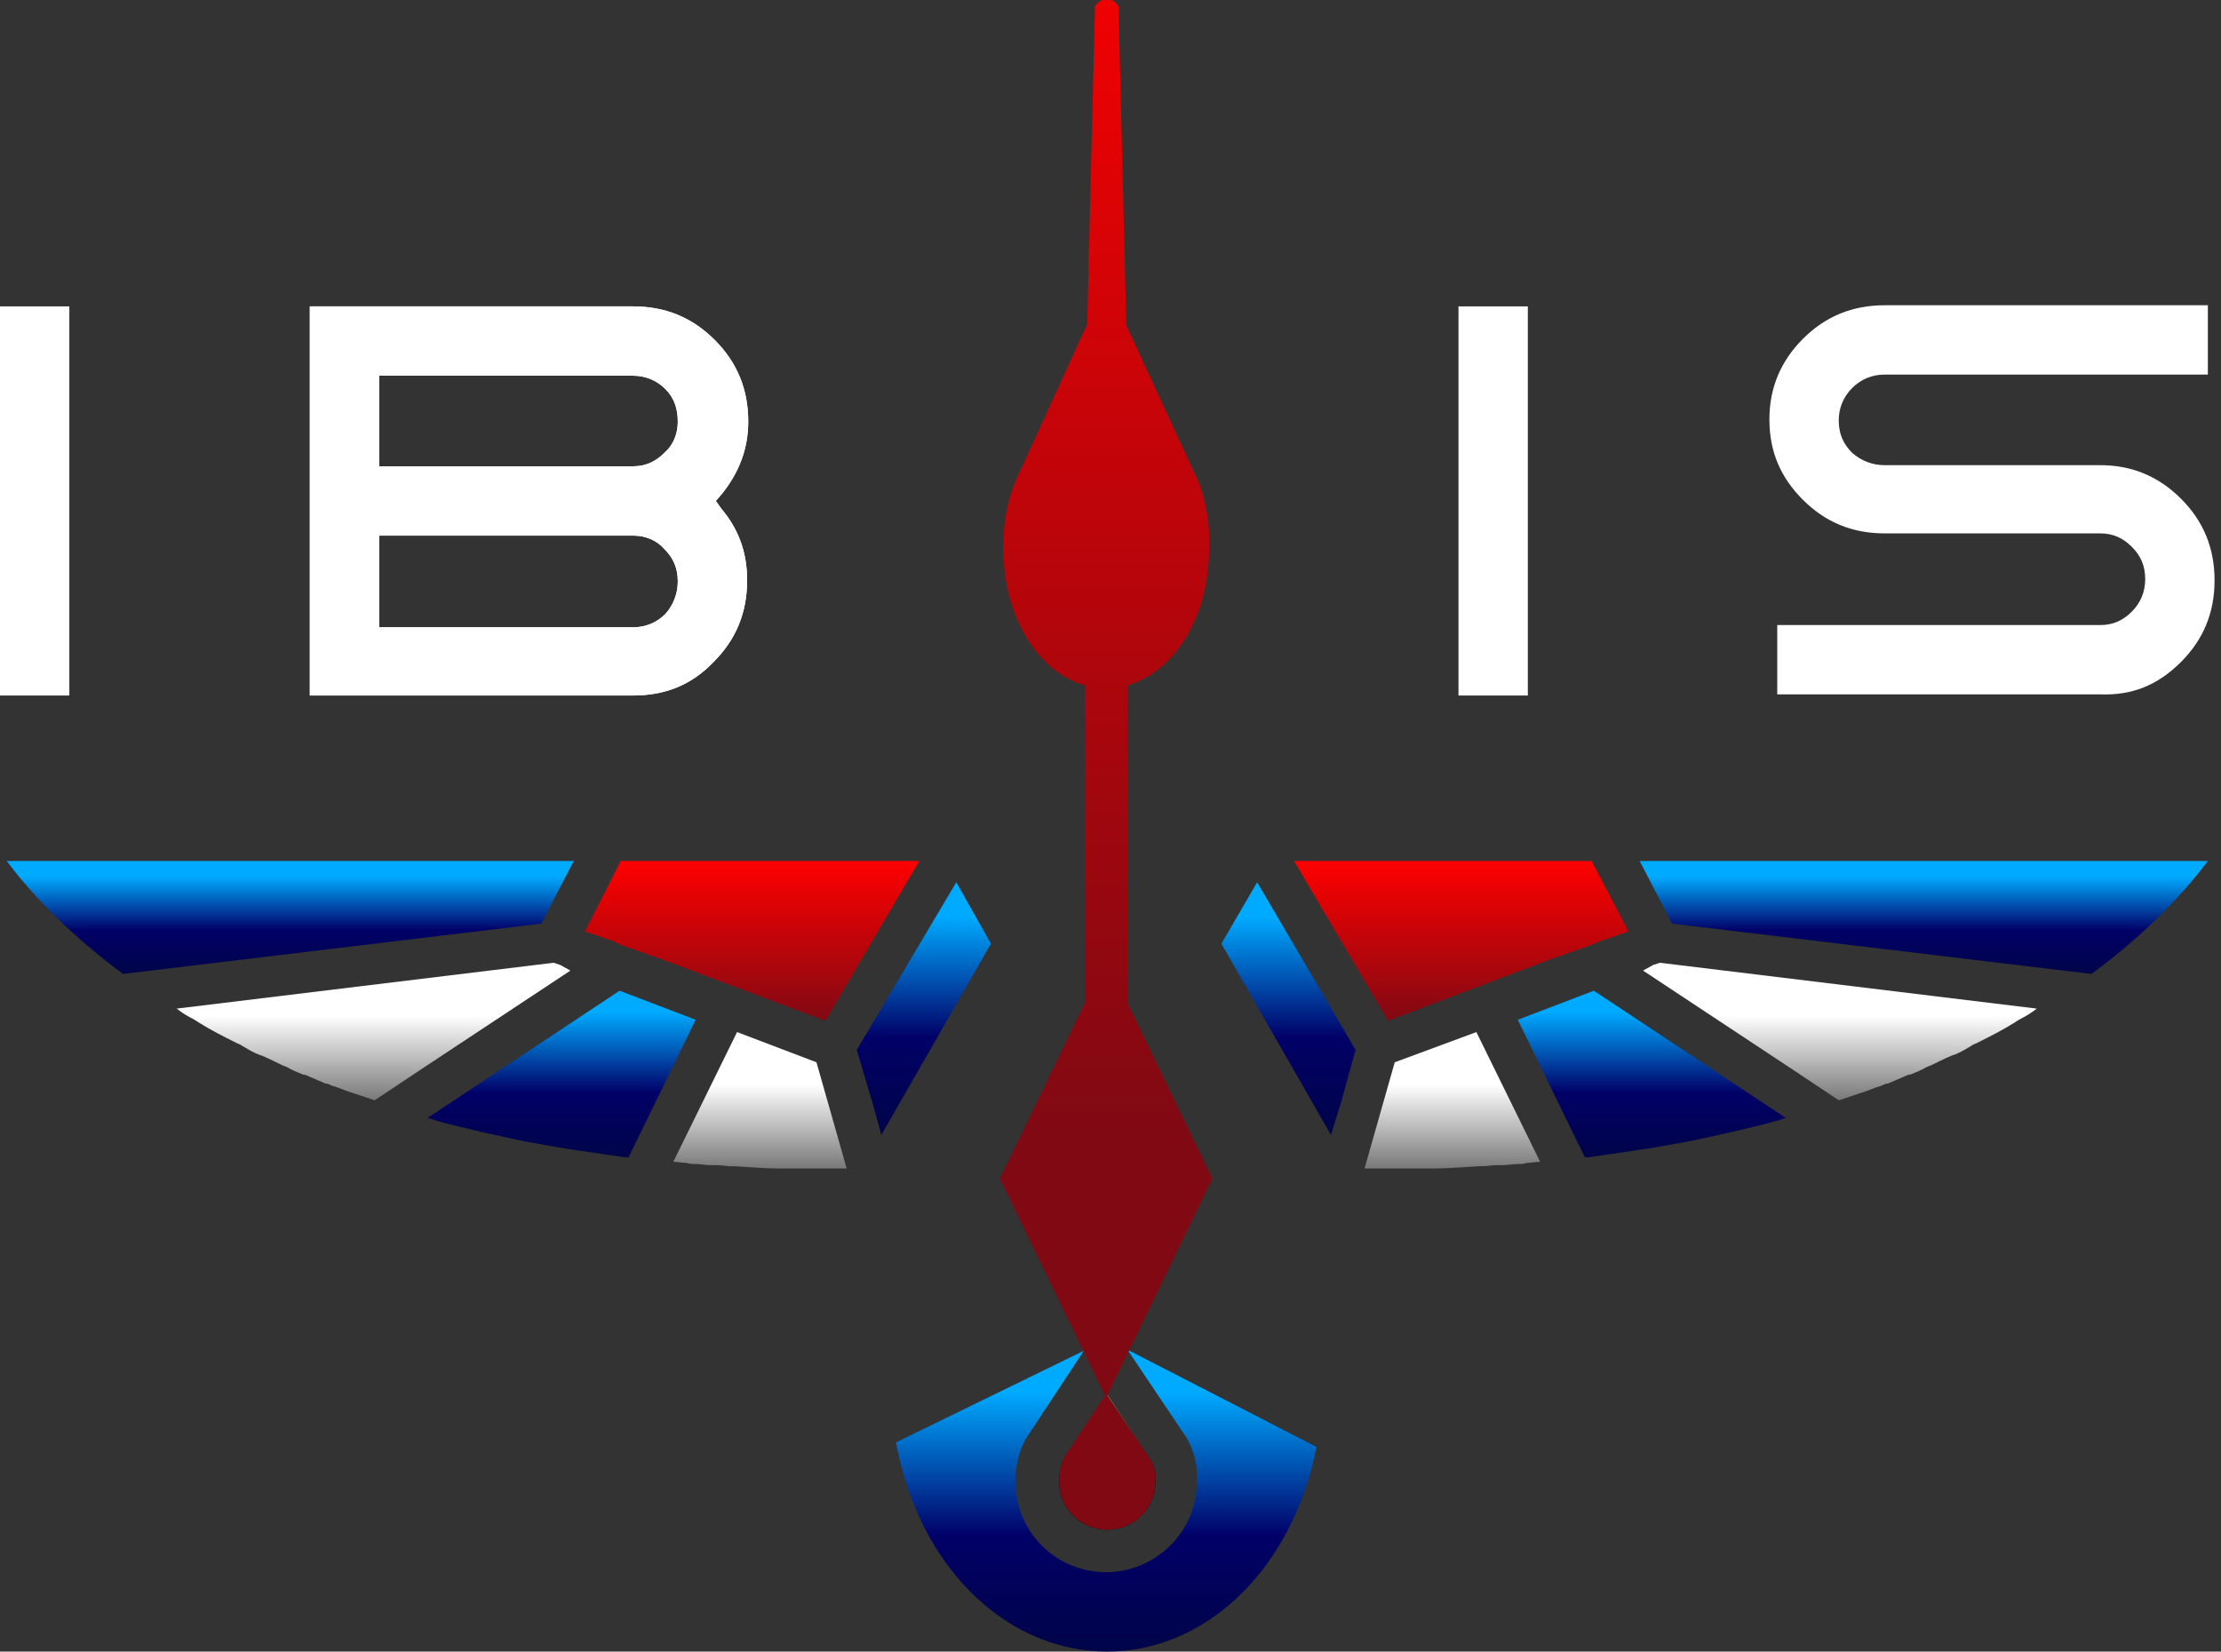 <svg width="121" height="90" viewBox="0 0 121 90" fill="none" xmlns="http://www.w3.org/2000/svg">
<rect x="0" y="0" width="121" height="90" fill="#333333" stroke="none"/>
<g clip-path="url(#clip0_349_3519)">
<path d="M57.949 79.519C57.766 79.885 57.705 80.251 57.705 80.738C57.705 82.2 58.863 83.358 60.325 83.358C61.788 83.358 62.945 82.2 62.945 80.738V80.677C63.006 80.251 62.885 79.946 62.702 79.58L60.325 75.985L57.949 79.519Z" fill="url(#paint0_linear_349_3519)"/>
<path d="M61.422 73.548L64.651 78.362C65.078 79.093 65.261 79.885 65.2 80.799C65.2 83.48 62.945 85.674 60.264 85.674C57.522 85.674 55.329 83.48 55.329 80.738C55.329 79.824 55.511 79.093 55.877 78.422L55.999 78.24L59.046 73.609L48.809 78.605L48.991 79.458C50.454 85.735 55.024 90 60.325 90C65.505 90 70.014 85.856 71.537 79.702L71.72 78.849L61.422 73.548Z" fill="url(#paint1_linear_349_3519)"/>
<path d="M87.136 51.307L88.72 50.758L86.71 46.919H70.501L75.62 55.633L84.455 52.282L86.71 51.489L87.136 51.307Z" fill="url(#paint2_linear_349_3519)"/>
<path d="M89.329 46.919L91.096 50.332L113.947 53.074C117.237 50.636 119.187 48.382 120.284 46.919H89.329Z" fill="url(#paint3_linear_349_3519)"/>
<path d="M89.513 52.891L97.617 58.253L100.176 59.959C100.542 59.837 100.907 59.716 101.273 59.594C101.7 59.472 102.065 59.289 102.492 59.167C102.614 59.106 102.735 59.045 102.857 59.045C103.162 58.923 103.406 58.802 103.71 58.68C103.832 58.619 103.954 58.558 104.076 58.558C104.381 58.436 104.685 58.314 104.99 58.131C105.051 58.131 105.112 58.07 105.173 58.07C105.538 57.888 105.904 57.705 106.331 57.522C106.392 57.522 106.452 57.461 106.513 57.461C106.818 57.339 107.123 57.156 107.427 56.974C107.488 56.913 107.549 56.913 107.671 56.852C108.402 56.486 109.134 56.12 109.804 55.694C109.865 55.633 109.926 55.633 109.987 55.572C110.352 55.389 110.657 55.206 110.962 54.963L90.427 52.464L90.061 52.586L89.513 52.891Z" fill="url(#paint4_linear_349_3519)"/>
<path d="M86.404 63.067C86.465 63.067 86.465 63.067 86.526 63.067C87.379 62.945 88.233 62.823 89.025 62.701C89.147 62.701 89.329 62.641 89.451 62.641C90.304 62.519 91.157 62.336 91.95 62.214C92.803 62.031 93.595 61.848 94.448 61.666C94.631 61.605 94.752 61.605 94.935 61.544C95.727 61.361 96.52 61.178 97.251 60.934H97.312L86.831 53.988L82.688 55.572L86.344 63.067H86.404Z" fill="url(#paint5_linear_349_3519)"/>
<path d="M74.827 63.676C75.315 63.676 75.863 63.676 76.472 63.676C76.594 63.676 76.777 63.676 76.899 63.676C77.021 63.676 77.082 63.676 77.204 63.676C77.387 63.676 77.63 63.676 77.813 63.676C77.874 63.676 77.996 63.676 78.057 63.676C78.788 63.676 79.641 63.615 80.555 63.554C80.616 63.554 80.677 63.554 80.738 63.554C80.982 63.554 81.286 63.494 81.53 63.494C81.652 63.494 81.774 63.494 81.896 63.494C82.139 63.494 82.444 63.433 82.688 63.433C82.871 63.433 82.993 63.433 83.175 63.372C83.419 63.372 83.663 63.311 83.906 63.311L80.433 56.242L75.985 57.888L74.34 63.676C74.401 63.676 74.401 63.676 74.462 63.676C74.644 63.676 74.706 63.676 74.827 63.676Z" fill="url(#paint6_linear_349_3519)"/>
<path d="M68.49 48.077L66.54 51.429L72.512 61.848L73.06 60.081L73.852 57.217L68.49 48.077Z" fill="url(#paint7_linear_349_3519)"/>
<path d="M33.453 51.307L31.868 50.758L33.818 46.919H50.087L44.969 55.633L36.073 52.282L33.818 51.489L33.453 51.307Z" fill="url(#paint8_linear_349_3519)"/>
<path d="M31.259 46.919L29.492 50.332L6.702 53.074C3.412 50.636 1.462 48.382 0.365 46.919H31.259Z" fill="url(#paint9_linear_349_3519)"/>
<path d="M31.076 52.891L22.972 58.253L20.412 59.959C20.047 59.837 19.681 59.716 19.316 59.594C18.889 59.472 18.523 59.289 18.097 59.167C17.975 59.106 17.853 59.045 17.731 59.045C17.427 58.923 17.183 58.802 16.878 58.68C16.756 58.619 16.634 58.558 16.512 58.558C16.208 58.436 15.903 58.314 15.598 58.131C15.538 58.131 15.477 58.07 15.416 58.07C15.05 57.888 14.684 57.705 14.258 57.522C14.197 57.522 14.136 57.461 14.075 57.461C13.771 57.339 13.466 57.156 13.161 56.974C13.1 56.913 13.039 56.913 12.917 56.852C12.186 56.486 11.455 56.12 10.785 55.694C10.724 55.633 10.663 55.633 10.602 55.572C10.236 55.389 9.932 55.206 9.627 54.963L30.162 52.464L30.527 52.586L31.076 52.891Z" fill="url(#paint10_linear_349_3519)"/>
<path d="M34.184 63.067C34.123 63.067 34.123 63.067 34.062 63.067C33.209 62.945 32.356 62.823 31.563 62.701C31.442 62.701 31.259 62.641 31.137 62.641C30.284 62.519 29.431 62.336 28.639 62.214C27.785 62.031 26.993 61.848 26.14 61.666C25.957 61.605 25.836 61.605 25.653 61.544C24.861 61.361 24.069 61.178 23.337 60.934H23.276L33.757 53.988L37.901 55.572L34.245 63.067H34.184Z" fill="url(#paint11_linear_349_3519)"/>
<path d="M45.761 63.676C45.761 63.676 45.7 63.676 45.761 63.676C45.273 63.676 44.725 63.676 44.116 63.676C43.994 63.676 43.811 63.676 43.689 63.676C43.567 63.676 43.506 63.676 43.384 63.676C43.202 63.676 42.958 63.676 42.775 63.676C42.714 63.676 42.592 63.676 42.531 63.676C41.8 63.676 40.947 63.615 40.033 63.554C39.972 63.554 39.911 63.554 39.85 63.554C39.606 63.554 39.302 63.494 39.058 63.494C38.936 63.494 38.814 63.494 38.693 63.494C38.449 63.494 38.144 63.433 37.9 63.433C37.718 63.433 37.596 63.433 37.413 63.372C37.169 63.372 36.925 63.311 36.682 63.311L40.155 56.242L44.481 57.888L46.127 63.676C46.066 63.676 46.066 63.676 46.005 63.676C45.944 63.676 45.822 63.676 45.761 63.676Z" fill="url(#paint12_linear_349_3519)"/>
<path d="M52.099 48.077L53.988 51.429L48.016 61.848L47.529 60.081L46.676 57.217L52.099 48.077Z" fill="url(#paint13_linear_349_3519)"/>
<path d="M3.778 16.696H0V37.901H3.778V16.696Z" fill="white"/>
<path d="M38.876 36.073C40.095 34.854 40.704 33.392 40.704 31.625C40.704 30.163 40.278 28.883 39.303 27.725L38.998 27.299L39.364 26.872C40.278 25.714 40.765 24.435 40.765 22.972C40.765 21.205 40.156 19.743 38.937 18.524C37.718 17.305 36.256 16.696 34.489 16.696H16.879V37.901H34.489C36.195 37.901 37.657 37.353 38.876 36.073ZM20.657 20.474H34.489C35.159 20.474 35.769 20.718 36.256 21.205C36.743 21.693 36.926 22.302 36.926 22.972C36.926 23.642 36.683 24.252 36.195 24.678C35.708 25.166 35.159 25.41 34.489 25.41H20.657V20.474ZM20.657 29.188H34.489C35.159 29.188 35.769 29.431 36.195 29.919C36.683 30.406 36.926 30.955 36.926 31.686C36.926 32.356 36.683 32.965 36.256 33.453C35.769 33.94 35.159 34.184 34.489 34.184H20.657V29.188Z" fill="white"/>
<path d="M83.236 16.696H79.458V37.901H83.236V16.696Z" fill="white"/>
<path d="M118.821 36.073C120.04 34.854 120.649 33.392 120.649 31.625C120.649 29.858 120.04 28.395 118.821 27.177C117.603 25.958 116.14 25.349 114.434 25.349H102.674C102.003 25.349 101.394 25.105 100.907 24.678C100.419 24.191 100.175 23.642 100.175 22.911C100.175 22.241 100.419 21.632 100.907 21.144C101.394 20.657 102.003 20.413 102.674 20.413H120.284V16.635H102.674C100.907 16.635 99.444 17.244 98.225 18.463C97.007 19.682 96.397 21.144 96.397 22.85C96.397 24.617 97.007 26.019 98.225 27.238C99.444 28.456 100.907 29.066 102.674 29.066H114.434C115.104 29.066 115.653 29.309 116.14 29.797C116.628 30.284 116.871 30.833 116.871 31.564C116.871 32.234 116.628 32.844 116.14 33.331C115.653 33.819 115.104 34.062 114.434 34.062H96.824V37.84H114.434C116.14 37.901 117.542 37.353 118.821 36.073Z" fill="white"/>
<path d="M38.876 36.073C40.095 34.854 40.704 33.392 40.704 31.625C40.704 30.163 40.278 28.883 39.303 27.725L38.998 27.299L39.364 26.872C40.278 25.714 40.765 24.435 40.765 22.972C40.765 21.205 40.156 19.743 38.937 18.524C37.718 17.305 36.256 16.696 34.489 16.696H16.879V37.901H34.489C36.195 37.901 37.657 37.353 38.876 36.073ZM20.657 20.474H34.489C35.159 20.474 35.769 20.718 36.256 21.205C36.743 21.693 36.926 22.302 36.926 22.972C36.926 23.642 36.683 24.252 36.195 24.678C35.708 25.166 35.159 25.41 34.489 25.41H20.657V20.474ZM20.657 29.188H34.489C35.159 29.188 35.769 29.431 36.195 29.919C36.683 30.406 36.926 30.955 36.926 31.686C36.926 32.356 36.683 32.965 36.256 33.453C35.769 33.94 35.159 34.184 34.489 34.184H20.657V29.188Z" fill="white"/>
<path d="M60.325 76.046L66.053 64.225L61.422 54.658V37.353C63.981 36.621 65.87 33.636 65.87 29.919C65.931 28.639 65.748 27.542 65.322 26.324L61.361 17.732L60.935 0.366L60.874 0.244C60.63 -0.122 60.021 -0.122 59.716 0.244L59.655 0.366L59.228 17.671L55.755 25.288C55.633 25.592 55.45 25.836 55.329 26.263L55.268 26.385C54.841 27.421 54.658 28.517 54.658 29.858C54.658 33.636 56.547 36.621 59.107 37.353V54.658L54.476 64.225L60.203 76.046L57.949 79.458V79.519C57.766 79.885 57.705 80.251 57.705 80.738C57.705 82.2 58.863 83.358 60.325 83.358C61.788 83.358 62.946 82.2 62.946 80.738V80.677C63.006 80.251 62.885 79.946 62.702 79.58L60.325 76.046Z" fill="url(#paint14_linear_349_3519)"/>
</g>
<defs>
<linearGradient id="paint0_linear_349_3519" x1="60.281" y1="83.392" x2="60.281" y2="75.987" gradientUnits="userSpaceOnUse">
<stop offset="0.382"/>
<stop offset="1" stop-color="#787878"/>
</linearGradient>
<linearGradient id="paint1_linear_349_3519" x1="60.285" y1="89.981" x2="60.285" y2="73.576" gradientUnits="userSpaceOnUse">
<stop stop-color="#000448"/>
<stop offset="0.382" stop-color="#010067"/>
<stop offset="0.86" stop-color="#00AAFF"/>
</linearGradient>
<linearGradient id="paint2_linear_349_3519" x1="79.602" y1="55.611" x2="79.602" y2="46.904" gradientUnits="userSpaceOnUse">
<stop stop-color="#810913"/>
<stop offset="1" stop-color="#FF0000"/>
</linearGradient>
<linearGradient id="paint3_linear_349_3519" x1="104.775" y1="53.056" x2="104.775" y2="46.904" gradientUnits="userSpaceOnUse">
<stop stop-color="#000448"/>
<stop offset="0.382" stop-color="#010067"/>
<stop offset="0.86" stop-color="#00AAFF"/>
</linearGradient>
<linearGradient id="paint4_linear_349_3519" x1="100.247" y1="59.985" x2="100.247" y2="52.541" gradientUnits="userSpaceOnUse">
<stop stop-color="#787878"/>
<stop offset="0.618" stop-color="white"/>
</linearGradient>
<linearGradient id="paint5_linear_349_3519" x1="90.019" y1="63.07" x2="90.019" y2="53.89" gradientUnits="userSpaceOnUse">
<stop stop-color="#000448"/>
<stop offset="0.382" stop-color="#010067"/>
<stop offset="0.86" stop-color="#00AAFF"/>
</linearGradient>
<linearGradient id="paint6_linear_349_3519" x1="79.189" y1="63.707" x2="79.189" y2="56.262" gradientUnits="userSpaceOnUse">
<stop stop-color="#787878"/>
<stop offset="0.618" stop-color="white"/>
</linearGradient>
<linearGradient id="paint7_linear_349_3519" x1="70.217" y1="61.82" x2="70.217" y2="48.048" gradientUnits="userSpaceOnUse">
<stop stop-color="#000448"/>
<stop offset="0.382" stop-color="#010067"/>
<stop offset="0.86" stop-color="#00AAFF"/>
</linearGradient>
<linearGradient id="paint8_linear_349_3519" x1="40.966" y1="55.611" x2="40.966" y2="46.904" gradientUnits="userSpaceOnUse">
<stop stop-color="#810913"/>
<stop offset="1" stop-color="#FF0000"/>
</linearGradient>
<linearGradient id="paint9_linear_349_3519" x1="15.793" y1="53.056" x2="15.793" y2="46.904" gradientUnits="userSpaceOnUse">
<stop stop-color="#000448"/>
<stop offset="0.382" stop-color="#010067"/>
<stop offset="0.86" stop-color="#00AAFF"/>
</linearGradient>
<linearGradient id="paint10_linear_349_3519" x1="20.32" y1="59.985" x2="20.32" y2="52.541" gradientUnits="userSpaceOnUse">
<stop stop-color="#787878"/>
<stop offset="0.618" stop-color="white"/>
</linearGradient>
<linearGradient id="paint11_linear_349_3519" x1="30.548" y1="63.07" x2="30.548" y2="53.89" gradientUnits="userSpaceOnUse">
<stop stop-color="#000448"/>
<stop offset="0.382" stop-color="#010067"/>
<stop offset="0.86" stop-color="#00AAFF"/>
</linearGradient>
<linearGradient id="paint12_linear_349_3519" x1="41.378" y1="63.707" x2="41.378" y2="56.262" gradientUnits="userSpaceOnUse">
<stop stop-color="#787878"/>
<stop offset="0.618" stop-color="white"/>
</linearGradient>
<linearGradient id="paint13_linear_349_3519" x1="50.35" y1="61.82" x2="50.35" y2="48.048" gradientUnits="userSpaceOnUse">
<stop stop-color="#000448"/>
<stop offset="0.382" stop-color="#010067"/>
<stop offset="0.86" stop-color="#00AAFF"/>
</linearGradient>
<linearGradient id="paint14_linear_349_3519" x1="60.281" y1="61.368" x2="60.281" y2="-8.643" gradientUnits="userSpaceOnUse">
<stop stop-color="#810913"/>
<stop offset="1" stop-color="#FF0000"/>
</linearGradient>
<clipPath id="clip0_349_3519">
<rect width="120.65" height="90" fill="white"/>
</clipPath>
</defs>
</svg>
